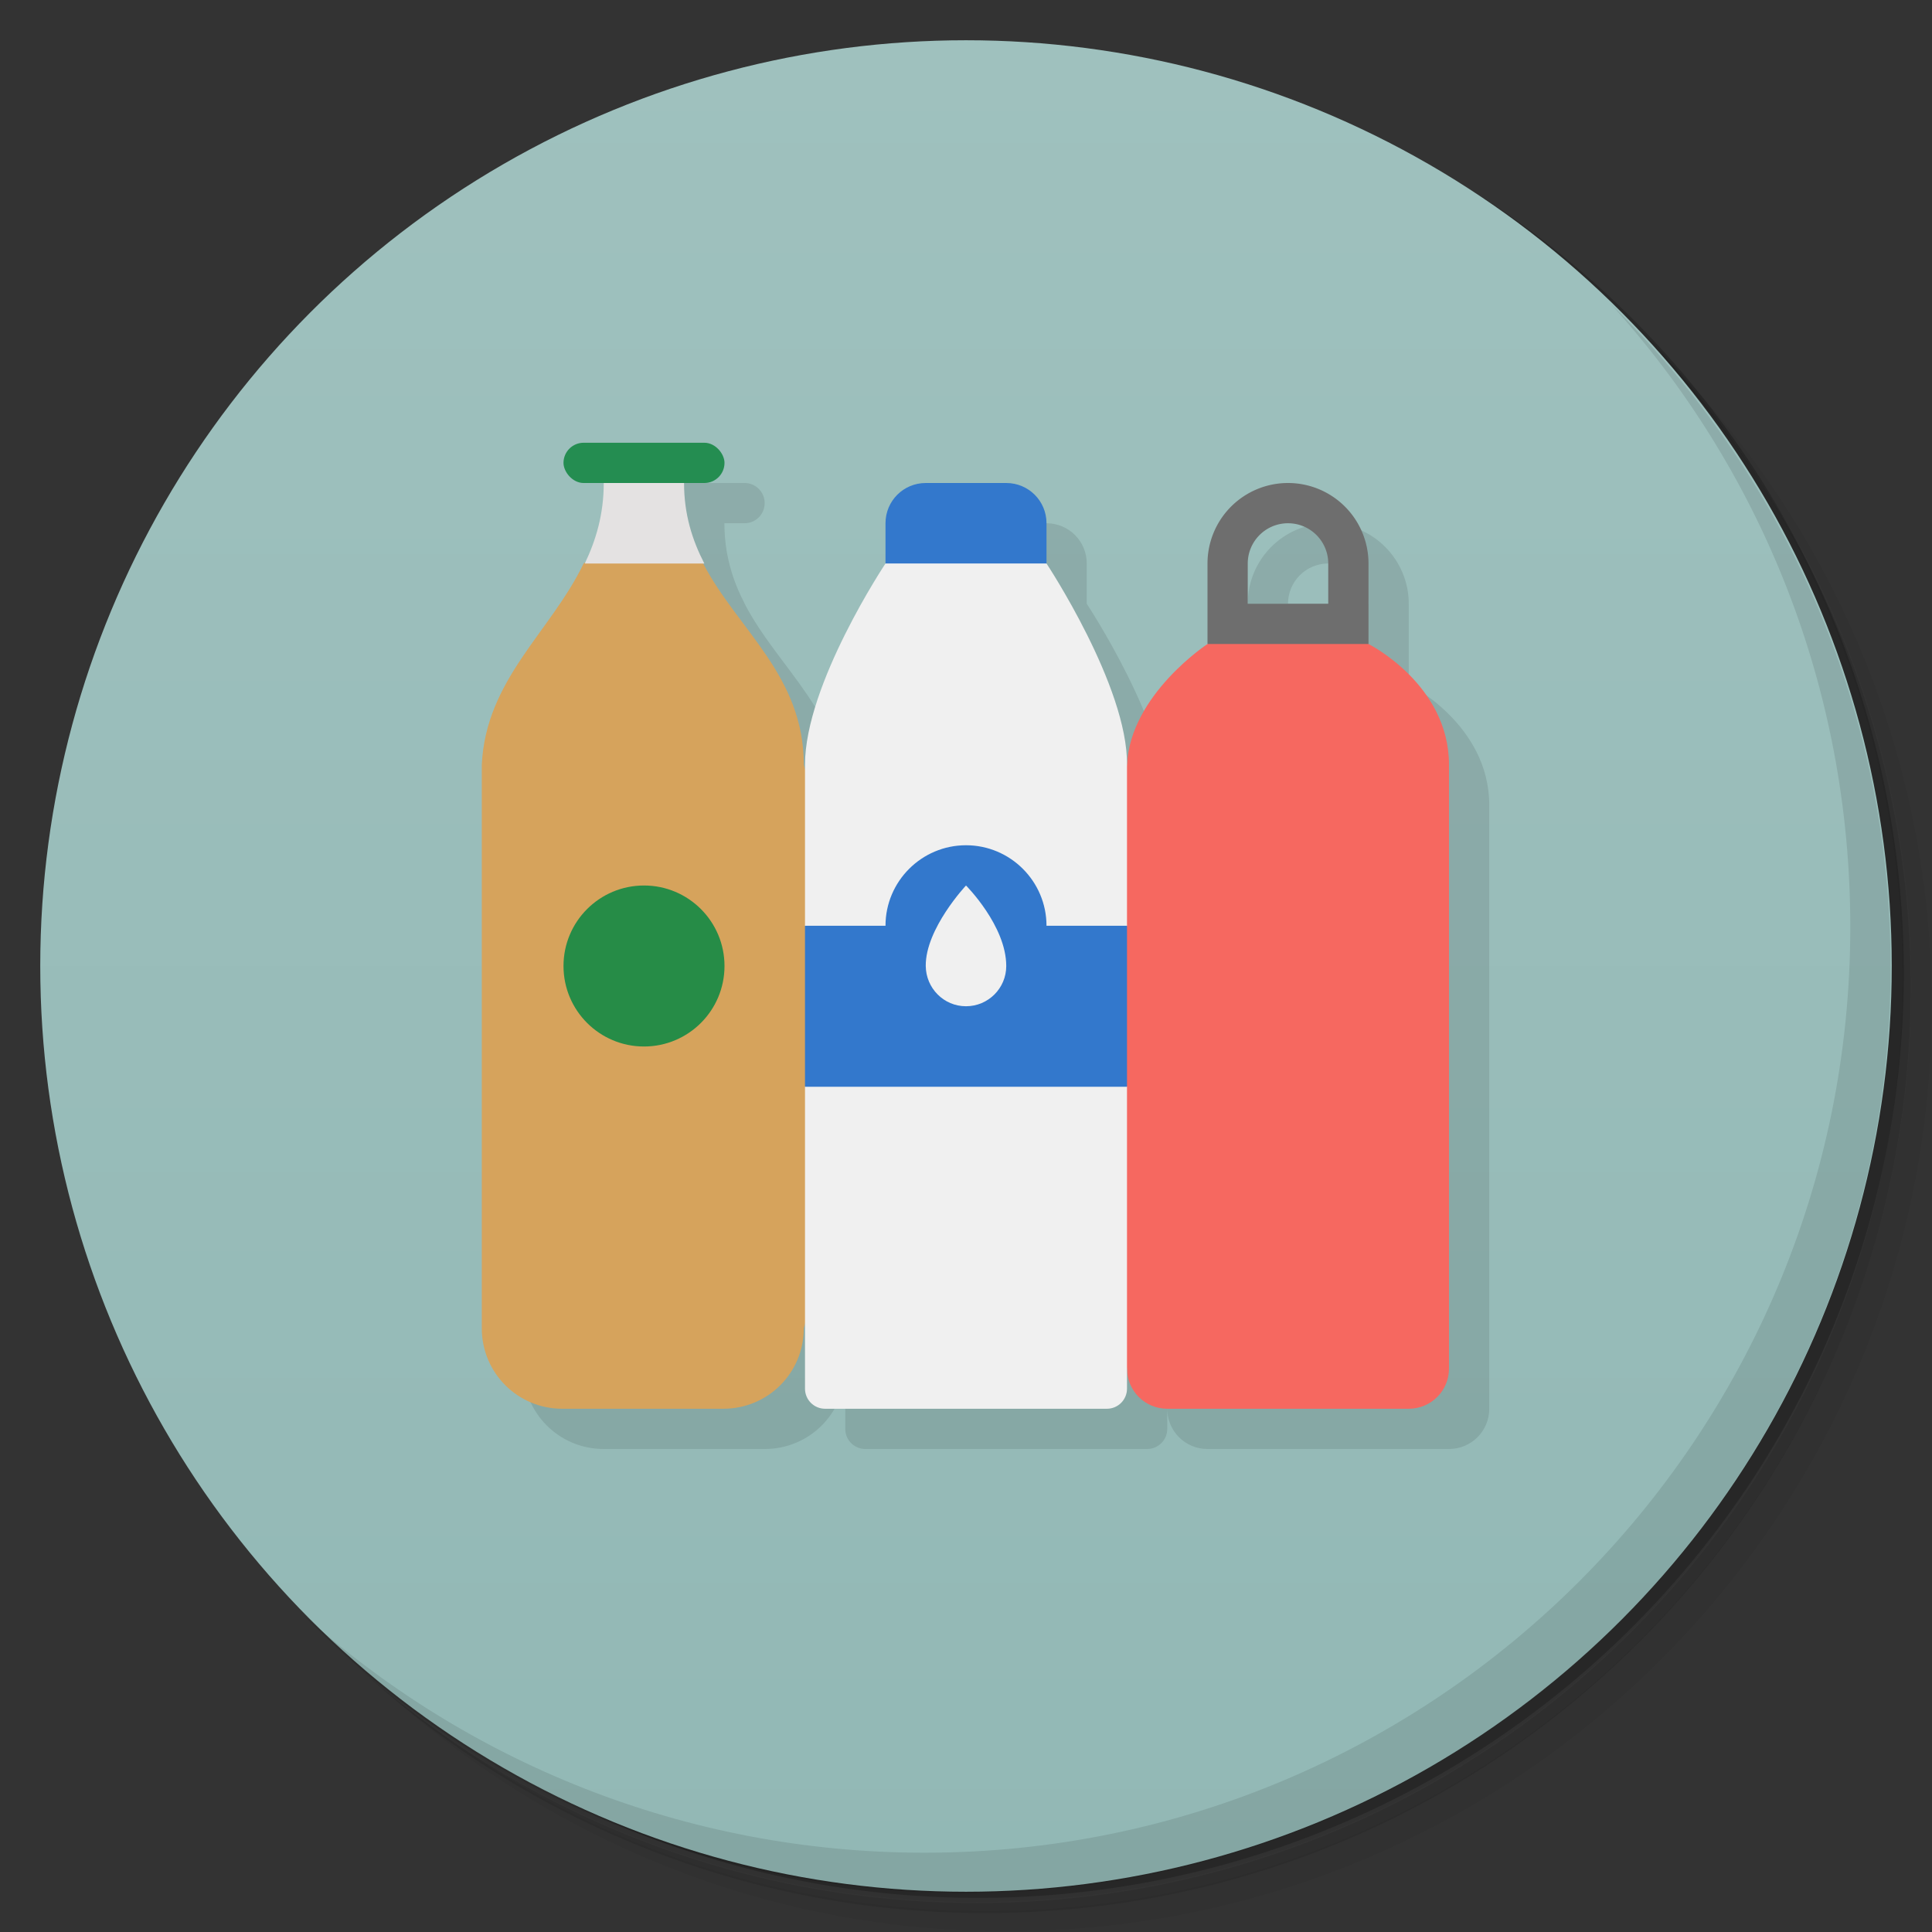 <svg version="1.1" viewBox="0 0 48 48" xmlns="http://www.w3.org/2000/svg">
 <rect x="0" y="0" width="48" height="48" fill="#333333" stroke="none"/>
 <defs>
  <linearGradient id="bg" x2="0" y1="1" y2="47" gradientUnits="userSpaceOnUse">
   <stop style="stop-color:#9fc1be" offset="0"/>
   <stop style="stop-color:#92b8b5" offset="1"/>
  </linearGradient>
 </defs>
 <path d="m36.3 5c5.86 4.06 9.69 10.8 9.69 18.5 0 12.4-10.1 22.5-22.5 22.5-7.67 0-14.4-3.83-18.5-9.69 1.04 1.82 2.31 3.5 3.78 4.97 4.08 3.71 9.51 5.97 15.5 5.97 12.7 0 23-10.3 23-23 0-5.95-2.26-11.4-5.97-15.5-1.47-1.48-3.15-2.74-4.97-3.78zm4.97 3.78c3.85 4.11 6.22 9.64 6.22 15.7 0 12.7-10.3 23-23 23-6.08 0-11.6-2.36-15.7-6.22 4.16 4.14 9.88 6.72 16.2 6.72 12.7 0 23-10.3 23-23 0-6.34-2.58-12.1-6.72-16.2z" style="opacity:.05"/>
 <path d="m41.3 8.78c3.71 4.08 5.97 9.51 5.97 15.5 0 12.7-10.3 23-23 23-5.95 0-11.4-2.26-15.5-5.97 4.11 3.85 9.64 6.22 15.7 6.22 12.7 0 23-10.3 23-23 0-6.08-2.36-11.6-6.22-15.7z" style="opacity:.1"/>
 <path d="m31.2 2.38c8.62 3.15 14.8 11.4 14.8 21.1 0 12.4-10.1 22.5-22.5 22.5-9.71 0-18-6.14-21.1-14.8a23 23 0 0 0 44.9-7 23 23 0 0 0-16-21.9z" style="opacity:.2"/>
 <circle cx="24" cy="24" r="23" style="fill:url(#bg)"/>
 <path d="m15.5 12-2.5 22c0 1.11 0.892 2 2 2h4c1.11 0 2-0.892 2-2v1.5c0 0.277 0.223 0.5 0.5 0.5h7c0.277 0 0.5-0.223 0.5-0.5v-0.5c0 0.554 0.446 1 1 1h6c0.554 0 1-0.446 1-1v-15c0-2-2-3-2-3v-2c0-1.1-0.895-2-2-2s-2 0.895-2 2c0 0-2.01 4.95-2 5 0.02-1.95-2-5-2-5v-1c0-0.554-0.446-1-1-1l-5 7c0-2.22-1.64-3.35-2.5-5h2e-3c-0.299-0.579-0.504-1.22-0.504-2h0.5c0.277 0 0.5-0.223 0.5-0.5s-0.223-0.5-0.5-0.5zm17.5 2s1 0.448 1 1h-2c0-0.552 0.448-1 1-1z" style="opacity:.1"/>
 <path d="m40 7.53c3.71 4.08 5.97 9.51 5.97 15.5 0 12.7-10.3 23-23 23-5.95 0-11.4-2.26-15.5-5.97 4.18 4.29 10 6.97 16.5 6.97 12.7 0 23-10.3 23-23 0-6.46-2.68-12.3-6.97-16.5z" style="opacity:.1"/>
 <path d="m14.5 14c-0.817 1.7-2.43 2.88-2.53 5v14c0 1.11 0.892 2 2 2h4c1.11 0 2-0.892 2-2l2-7-2-7c0-2.22-1.64-3.35-2.5-5l-1.5-1z" style="fill:#d6a35c"/>
 <rect x="14" y="11" width="4" height="1" rx=".5" ry=".5" style="fill:#248d51"/>
 <path d="m15 12c0 0.768-0.189 1.41-0.471 2h2.97c-0.299-0.579-0.504-1.22-0.504-2h-1z" style="fill:#e4e2e2"/>
 <circle cx="16" cy="24" r="2" style="fill:#268c47"/>
 <path d="m32 15.5-2 0.5s-1.92 1.26-2 3l-2 7 2 8c0 0.554 0.446 1 1 1h6c0.554 0 1-0.446 1-1v-15c0-2-2-3-2-3z" style="fill:#f66860"/>
 <path d="m24 13.5-2 0.5s-2 3-2 5v4l1 2-1 2v7.5c0 0.277 0.223 0.5 0.5 0.5h7c0.277 0 0.5-0.223 0.5-0.5v-7.5l-1-2 1-2v-4c0.02-1.95-2-5-2-5z" style="fill:#f0f0f0"/>
 <path d="m23 12c-0.554 0-1 0.446-1 1v1h4v-1c0-0.554-0.446-1-1-1zm1 9c-1.1 0-2 0.895-2 2h-2v4h8v-4h-2c0-1.1-0.895-2-2-2zm0 1s1 1 1 2c0 0.552-0.448 1-1 1s-0.994-0.448-1-1c-0.01-0.925 1-2 1-2z" style="fill:#3378cc"/>
 <path d="m32 12a2 2 0 0 0-2 2v2h4v-2a2 2 0 0 0-2-2zm0 1a1 1 0 0 1 1 1v1h-2v-1a1 1 0 0 1 1-1z" style="fill:#6e6e6e"/>
</svg>
